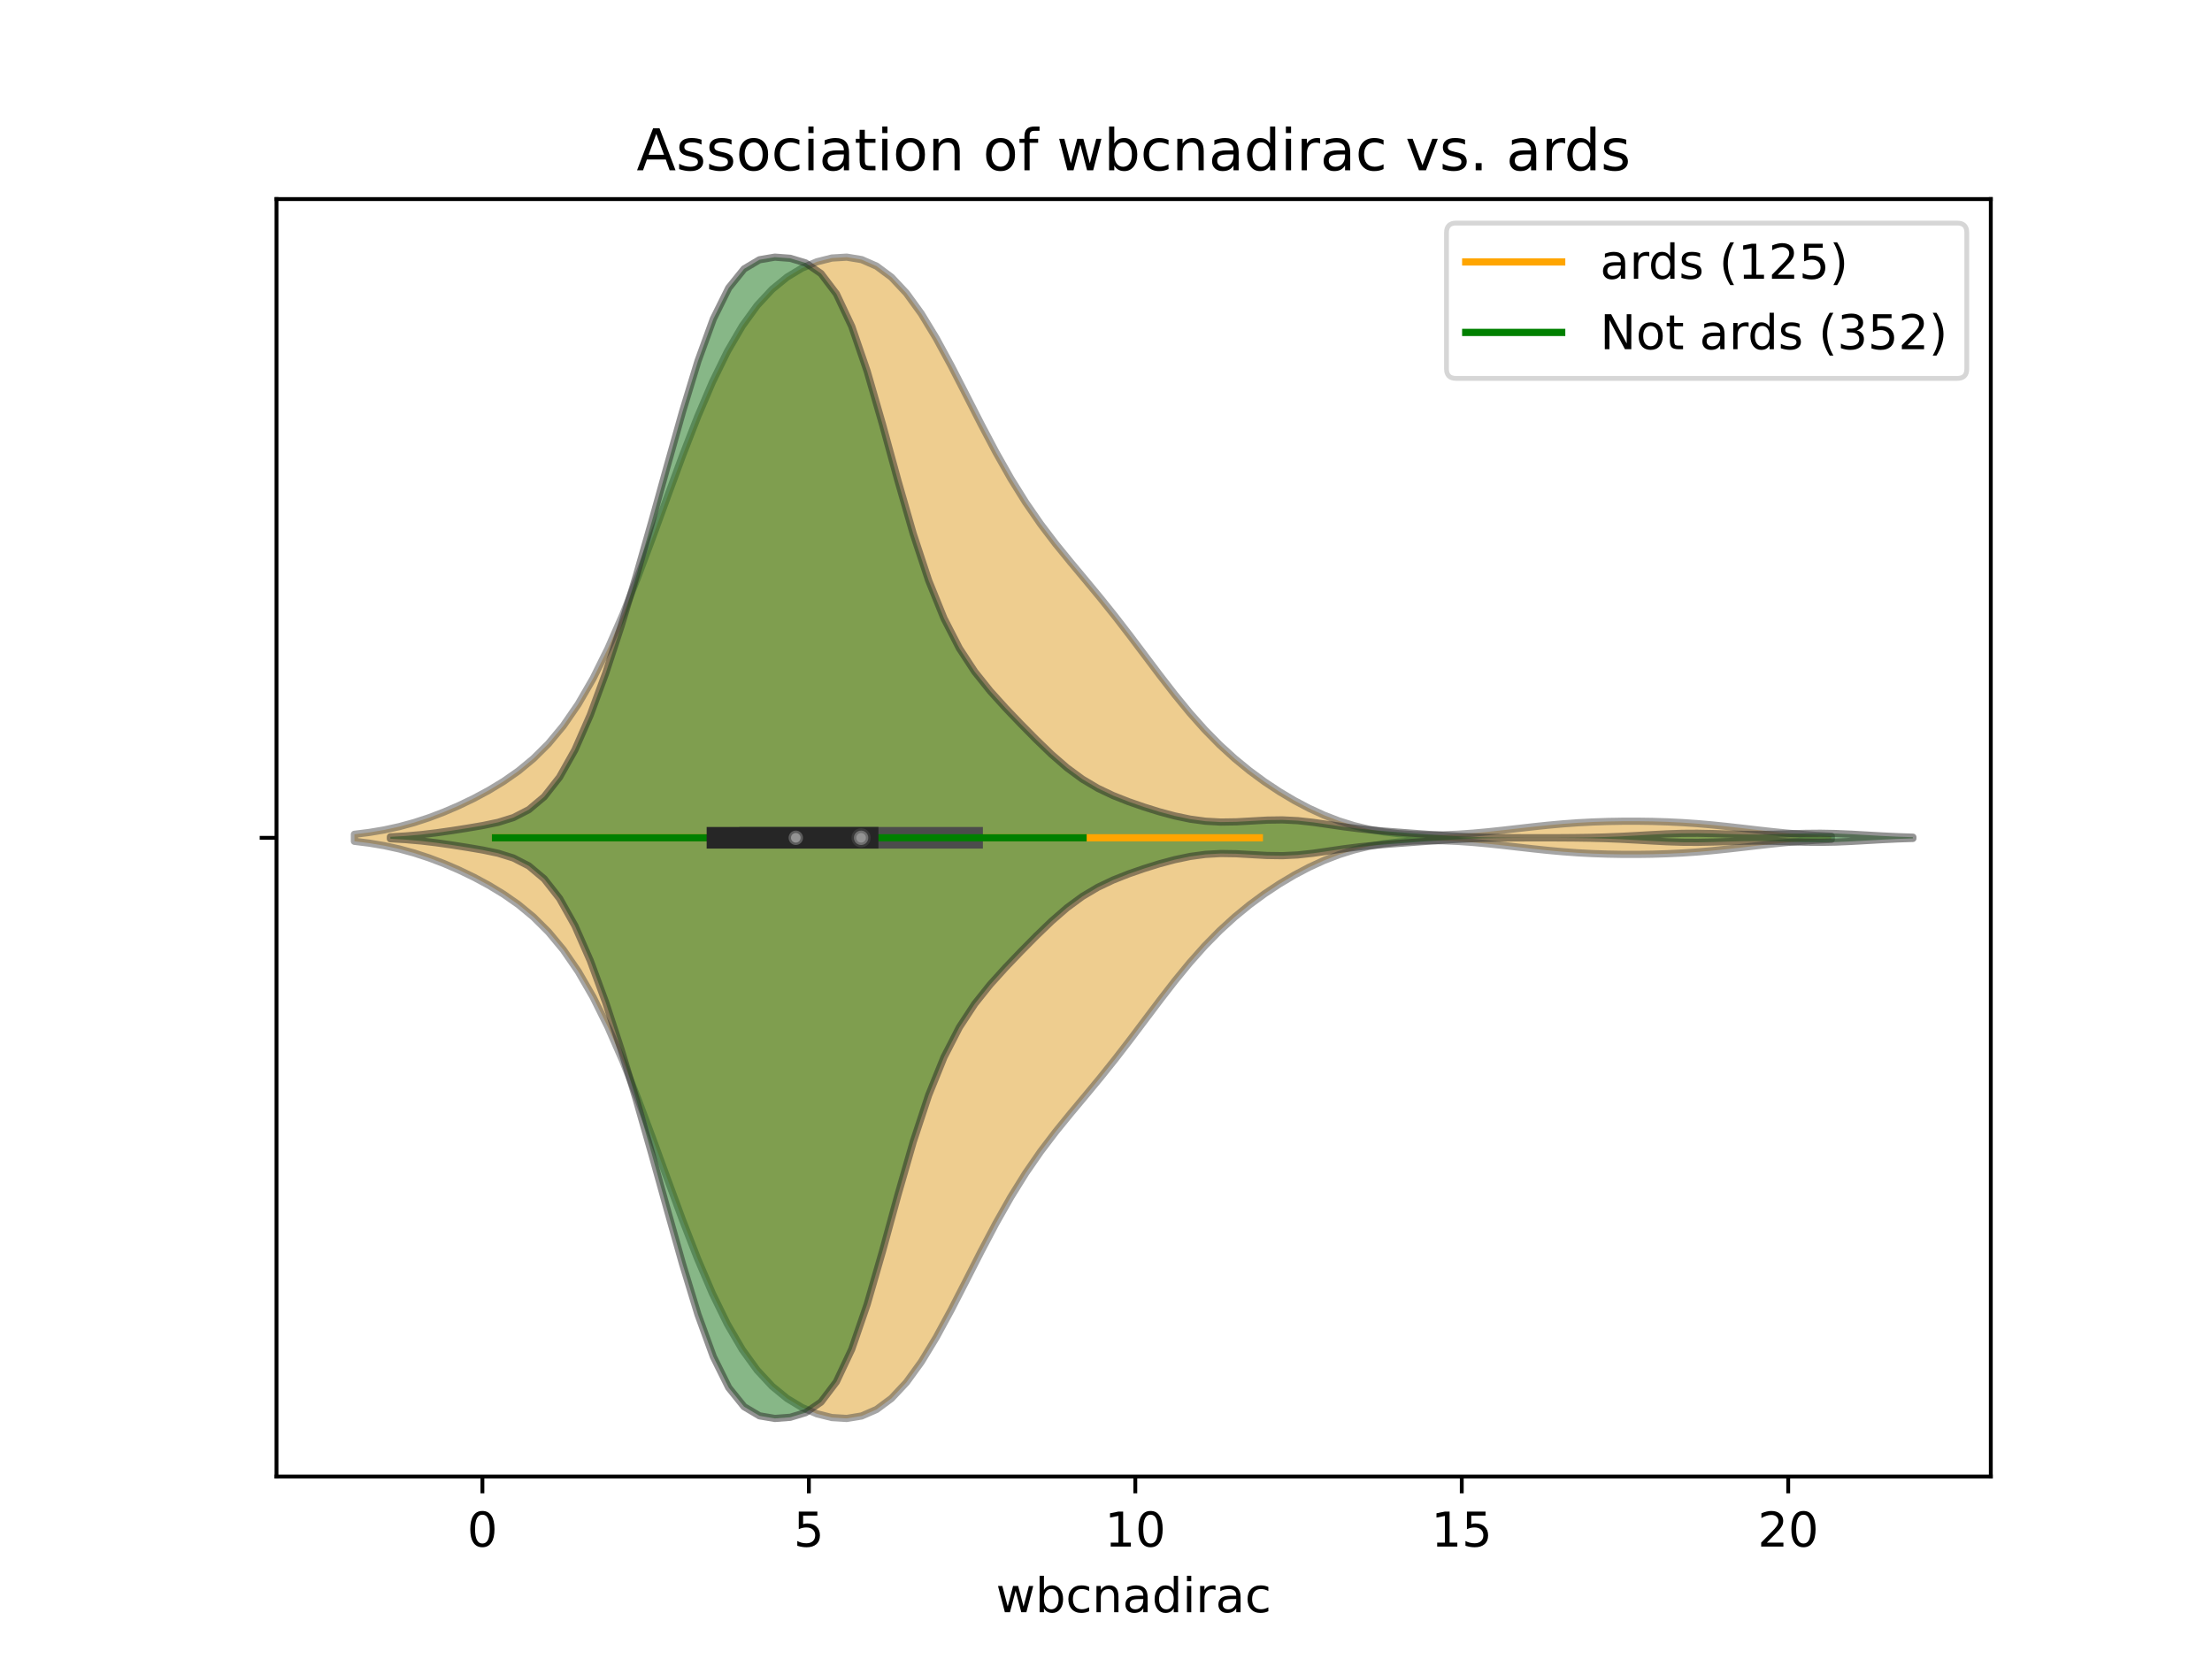 <?xml version="1.0" encoding="utf-8" standalone="no"?>
<!DOCTYPE svg PUBLIC "-//W3C//DTD SVG 1.1//EN"
  "http://www.w3.org/Graphics/SVG/1.1/DTD/svg11.dtd">
<!-- Created with matplotlib (https://matplotlib.org/) -->
<svg height="345.6pt" version="1.1" viewBox="0 0 460.8 345.6" width="460.8pt" xmlns="http://www.w3.org/2000/svg" xmlns:xlink="http://www.w3.org/1999/xlink">
 <defs>
  <style type="text/css">
*{stroke-linecap:butt;stroke-linejoin:round;}
  </style>
 </defs>
 <g id="figure_1">
  <g id="patch_1">
   <path d="M 0 345.6 
L 460.8 345.6 
L 460.8 0 
L 0 0 
z
" style="fill:#ffffff;"/>
  </g>
  <g id="axes_1">
   <g id="patch_2">
    <path d="M 57.6 307.584 
L 414.72 307.584 
L 414.72 41.472 
L 57.6 41.472 
z
" style="fill:#ffffff;"/>
   </g>
   <g id="PolyCollection_1">
    <defs>
     <path d="M 73.833 -170.341 
L 73.833 -171.803 
L 76.94 -172.188 
L 80.048 -172.712 
L 83.156 -173.392 
L 86.264 -174.24 
L 89.371 -175.257 
L 92.479 -176.438 
L 95.587 -177.777 
L 98.695 -179.272 
L 101.802 -180.942 
L 104.91 -182.827 
L 108.018 -185.002 
L 111.125 -187.571 
L 114.233 -190.657 
L 117.341 -194.395 
L 120.449 -198.905 
L 123.556 -204.273 
L 126.664 -210.531 
L 129.772 -217.632 
L 132.88 -225.448 
L 135.987 -233.766 
L 139.095 -242.304 
L 142.203 -250.737 
L 145.31 -258.738 
L 148.418 -266.02 
L 151.526 -272.374 
L 154.634 -277.693 
L 157.741 -281.98 
L 160.849 -285.324 
L 163.957 -287.866 
L 167.065 -289.746 
L 170.172 -291.063 
L 173.28 -291.843 
L 176.388 -292.032 
L 179.495 -291.517 
L 182.603 -290.161 
L 185.711 -287.851 
L 188.819 -284.534 
L 191.926 -280.251 
L 195.034 -275.139 
L 198.142 -269.42 
L 201.25 -263.369 
L 204.357 -257.274 
L 207.465 -251.389 
L 210.573 -245.904 
L 213.68 -240.915 
L 216.788 -236.42 
L 219.896 -232.334 
L 223.004 -228.514 
L 226.111 -224.797 
L 229.219 -221.043 
L 232.327 -217.162 
L 235.435 -213.135 
L 238.542 -209.009 
L 241.65 -204.883 
L 244.758 -200.873 
L 247.865 -197.085 
L 250.973 -193.593 
L 254.081 -190.43 
L 257.189 -187.59 
L 260.296 -185.044 
L 263.404 -182.755 
L 266.512 -180.694 
L 269.619 -178.843 
L 272.727 -177.203 
L 275.835 -175.78 
L 278.943 -174.581 
L 282.05 -173.609 
L 285.158 -172.856 
L 288.266 -172.307 
L 291.374 -171.939 
L 294.481 -171.729 
L 297.589 -171.652 
L 300.697 -171.69 
L 303.804 -171.825 
L 306.912 -172.044 
L 310.02 -172.328 
L 313.128 -172.659 
L 316.235 -173.013 
L 319.343 -173.366 
L 322.451 -173.693 
L 325.559 -173.974 
L 328.666 -174.2 
L 331.774 -174.364 
L 334.882 -174.47 
L 337.989 -174.524 
L 341.097 -174.529 
L 344.205 -174.486 
L 347.313 -174.391 
L 350.42 -174.24 
L 353.528 -174.027 
L 356.636 -173.756 
L 359.744 -173.436 
L 362.851 -173.085 
L 365.959 -172.724 
L 369.067 -172.376 
L 372.174 -172.061 
L 375.282 -171.791 
L 378.39 -171.573 
L 381.498 -171.406 
L 381.498 -170.738 
L 381.498 -170.738 
L 378.39 -170.571 
L 375.282 -170.353 
L 372.174 -170.083 
L 369.067 -169.768 
L 365.959 -169.42 
L 362.851 -169.059 
L 359.744 -168.708 
L 356.636 -168.388 
L 353.528 -168.117 
L 350.42 -167.904 
L 347.313 -167.753 
L 344.205 -167.658 
L 341.097 -167.615 
L 337.989 -167.62 
L 334.882 -167.674 
L 331.774 -167.78 
L 328.666 -167.944 
L 325.559 -168.17 
L 322.451 -168.451 
L 319.343 -168.778 
L 316.235 -169.131 
L 313.128 -169.485 
L 310.02 -169.816 
L 306.912 -170.1 
L 303.804 -170.319 
L 300.697 -170.454 
L 297.589 -170.492 
L 294.481 -170.415 
L 291.374 -170.205 
L 288.266 -169.837 
L 285.158 -169.288 
L 282.05 -168.535 
L 278.943 -167.563 
L 275.835 -166.364 
L 272.727 -164.941 
L 269.619 -163.301 
L 266.512 -161.45 
L 263.404 -159.389 
L 260.296 -157.1 
L 257.189 -154.554 
L 254.081 -151.714 
L 250.973 -148.551 
L 247.865 -145.059 
L 244.758 -141.271 
L 241.65 -137.261 
L 238.542 -133.135 
L 235.435 -129.009 
L 232.327 -124.982 
L 229.219 -121.101 
L 226.111 -117.347 
L 223.004 -113.63 
L 219.896 -109.81 
L 216.788 -105.724 
L 213.68 -101.229 
L 210.573 -96.24 
L 207.465 -90.755 
L 204.357 -84.87 
L 201.25 -78.775 
L 198.142 -72.724 
L 195.034 -67.005 
L 191.926 -61.893 
L 188.819 -57.61 
L 185.711 -54.293 
L 182.603 -51.983 
L 179.495 -50.627 
L 176.388 -50.112 
L 173.28 -50.301 
L 170.172 -51.081 
L 167.065 -52.398 
L 163.957 -54.278 
L 160.849 -56.82 
L 157.741 -60.164 
L 154.634 -64.451 
L 151.526 -69.77 
L 148.418 -76.124 
L 145.31 -83.406 
L 142.203 -91.407 
L 139.095 -99.84 
L 135.987 -108.378 
L 132.88 -116.696 
L 129.772 -124.512 
L 126.664 -131.613 
L 123.556 -137.871 
L 120.449 -143.239 
L 117.341 -147.749 
L 114.233 -151.487 
L 111.125 -154.573 
L 108.018 -157.142 
L 104.91 -159.317 
L 101.802 -161.202 
L 98.695 -162.872 
L 95.587 -164.367 
L 92.479 -165.706 
L 89.371 -166.887 
L 86.264 -167.904 
L 83.156 -168.752 
L 80.048 -169.432 
L 76.94 -169.956 
L 73.833 -170.341 
z
" id="mf6bad633fa" style="stroke:#4c4c4c;stroke-opacity:0.5;stroke-width:1.5;"/>
    </defs>
    <g clip-path="url(#pb9f8ed0f71)">
     <use style="fill:#df9c20;fill-opacity:0.5;stroke:#4c4c4c;stroke-opacity:0.5;stroke-width:1.5;" x="0" xlink:href="#mf6bad633fa" y="345.6"/>
    </g>
   </g>
   <g id="PolyCollection_2">
    <defs>
     <path d="M 81.325 -170.875 
L 81.325 -171.269 
L 84.529 -171.452 
L 87.732 -171.733 
L 90.936 -172.113 
L 94.14 -172.57 
L 97.343 -173.073 
L 100.547 -173.618 
L 103.751 -174.286 
L 106.954 -175.281 
L 110.158 -176.927 
L 113.362 -179.616 
L 116.565 -183.703 
L 119.769 -189.395 
L 122.973 -196.684 
L 126.176 -205.366 
L 129.38 -215.147 
L 132.584 -225.754 
L 135.787 -236.964 
L 138.991 -248.499 
L 142.195 -259.881 
L 145.398 -270.382 
L 148.602 -279.169 
L 151.806 -285.617 
L 155.009 -289.587 
L 158.213 -291.488 
L 161.417 -292.032 
L 164.62 -291.79 
L 167.824 -290.824 
L 171.028 -288.621 
L 174.231 -284.399 
L 177.435 -277.603 
L 180.639 -268.291 
L 183.842 -257.204 
L 187.046 -245.509 
L 190.25 -234.387 
L 193.453 -224.687 
L 196.657 -216.768 
L 199.86 -210.547 
L 203.064 -205.661 
L 206.268 -201.651 
L 209.471 -198.108 
L 212.675 -194.761 
L 215.879 -191.515 
L 219.082 -188.428 
L 222.286 -185.644 
L 225.49 -183.286 
L 228.693 -181.385 
L 231.897 -179.863 
L 235.101 -178.598 
L 238.304 -177.487 
L 241.508 -176.491 
L 244.712 -175.631 
L 247.915 -174.96 
L 251.119 -174.525 
L 254.323 -174.347 
L 257.526 -174.395 
L 260.73 -174.575 
L 263.934 -174.753 
L 267.137 -174.799 
L 270.341 -174.641 
L 273.545 -174.29 
L 276.748 -173.828 
L 279.952 -173.36 
L 283.156 -172.956 
L 286.359 -172.637 
L 289.563 -172.375 
L 292.767 -172.135 
L 295.97 -171.897 
L 299.174 -171.667 
L 302.378 -171.464 
L 305.581 -171.306 
L 308.785 -171.197 
L 311.989 -171.132 
L 315.192 -171.099 
L 318.396 -171.084 
L 321.599 -171.081 
L 324.803 -171.089 
L 328.007 -171.112 
L 331.21 -171.158 
L 334.414 -171.241 
L 337.618 -171.368 
L 340.821 -171.537 
L 344.025 -171.724 
L 347.229 -171.892 
L 350.432 -171.997 
L 353.636 -172.016 
L 356.84 -171.955 
L 360.043 -171.855 
L 363.247 -171.774 
L 366.451 -171.753 
L 369.654 -171.805 
L 372.858 -171.902 
L 376.062 -171.99 
L 379.265 -172.018 
L 382.469 -171.959 
L 385.673 -171.82 
L 388.876 -171.638 
L 392.08 -171.455 
L 395.284 -171.304 
L 398.487 -171.198 
L 398.487 -170.946 
L 398.487 -170.946 
L 395.284 -170.84 
L 392.08 -170.689 
L 388.876 -170.506 
L 385.673 -170.324 
L 382.469 -170.185 
L 379.265 -170.126 
L 376.062 -170.154 
L 372.858 -170.242 
L 369.654 -170.339 
L 366.451 -170.391 
L 363.247 -170.37 
L 360.043 -170.289 
L 356.84 -170.189 
L 353.636 -170.128 
L 350.432 -170.147 
L 347.229 -170.252 
L 344.025 -170.42 
L 340.821 -170.607 
L 337.618 -170.776 
L 334.414 -170.903 
L 331.21 -170.986 
L 328.007 -171.032 
L 324.803 -171.055 
L 321.599 -171.063 
L 318.396 -171.06 
L 315.192 -171.045 
L 311.989 -171.012 
L 308.785 -170.947 
L 305.581 -170.838 
L 302.378 -170.68 
L 299.174 -170.477 
L 295.97 -170.247 
L 292.767 -170.009 
L 289.563 -169.769 
L 286.359 -169.507 
L 283.156 -169.188 
L 279.952 -168.784 
L 276.748 -168.316 
L 273.545 -167.854 
L 270.341 -167.503 
L 267.137 -167.345 
L 263.934 -167.391 
L 260.73 -167.569 
L 257.526 -167.749 
L 254.323 -167.797 
L 251.119 -167.619 
L 247.915 -167.184 
L 244.712 -166.513 
L 241.508 -165.653 
L 238.304 -164.657 
L 235.101 -163.546 
L 231.897 -162.281 
L 228.693 -160.759 
L 225.49 -158.858 
L 222.286 -156.5 
L 219.082 -153.716 
L 215.879 -150.629 
L 212.675 -147.383 
L 209.471 -144.036 
L 206.268 -140.493 
L 203.064 -136.483 
L 199.86 -131.597 
L 196.657 -125.376 
L 193.453 -117.457 
L 190.25 -107.757 
L 187.046 -96.635 
L 183.842 -84.94 
L 180.639 -73.853 
L 177.435 -64.541 
L 174.231 -57.745 
L 171.028 -53.523 
L 167.824 -51.32 
L 164.62 -50.354 
L 161.417 -50.112 
L 158.213 -50.656 
L 155.009 -52.557 
L 151.806 -56.527 
L 148.602 -62.975 
L 145.398 -71.762 
L 142.195 -82.263 
L 138.991 -93.645 
L 135.787 -105.18 
L 132.584 -116.39 
L 129.38 -126.997 
L 126.176 -136.778 
L 122.973 -145.46 
L 119.769 -152.749 
L 116.565 -158.441 
L 113.362 -162.528 
L 110.158 -165.217 
L 106.954 -166.863 
L 103.751 -167.858 
L 100.547 -168.526 
L 97.343 -169.071 
L 94.14 -169.574 
L 90.936 -170.031 
L 87.732 -170.411 
L 84.529 -170.692 
L 81.325 -170.875 
z
" id="m2bdfad0004" style="stroke:#262626;stroke-opacity:0.5;stroke-width:1.5;"/>
    </defs>
    <g clip-path="url(#pb9f8ed0f71)">
     <use style="fill:#107010;fill-opacity:0.5;stroke:#262626;stroke-opacity:0.5;stroke-width:1.5;" x="0" xlink:href="#m2bdfad0004" y="345.6"/>
    </g>
   </g>
   <g id="matplotlib.axis_1">
    <g id="xtick_1">
     <g id="line2d_1">
      <defs>
       <path d="M 0 0 
L 0 3.5 
" id="m20b9704fca" style="stroke:#000000;stroke-width:0.8;"/>
      </defs>
      <g>
       <use style="stroke:#000000;stroke-width:0.8;" x="100.495" xlink:href="#m20b9704fca" y="307.584"/>
      </g>
     </g>
     <g id="text_1">
      <!-- 0 -->
      <defs>
       <path d="M 31.781 66.406 
Q 24.172 66.406 20.328 58.906 
Q 16.5 51.422 16.5 36.375 
Q 16.5 21.391 20.328 13.891 
Q 24.172 6.391 31.781 6.391 
Q 39.453 6.391 43.281 13.891 
Q 47.125 21.391 47.125 36.375 
Q 47.125 51.422 43.281 58.906 
Q 39.453 66.406 31.781 66.406 
z
M 31.781 74.219 
Q 44.047 74.219 50.516 64.516 
Q 56.984 54.828 56.984 36.375 
Q 56.984 17.969 50.516 8.266 
Q 44.047 -1.422 31.781 -1.422 
Q 19.531 -1.422 13.062 8.266 
Q 6.594 17.969 6.594 36.375 
Q 6.594 54.828 13.062 64.516 
Q 19.531 74.219 31.781 74.219 
z
" id="DejaVuSans-48"/>
      </defs>
      <g transform="translate(97.313 322.182)scale(0.1 -0.1)">
       <use xlink:href="#DejaVuSans-48"/>
      </g>
     </g>
    </g>
    <g id="xtick_2">
     <g id="line2d_2">
      <g>
       <use style="stroke:#000000;stroke-width:0.8;" x="168.5" xlink:href="#m20b9704fca" y="307.584"/>
      </g>
     </g>
     <g id="text_2">
      <!-- 5 -->
      <defs>
       <path d="M 10.797 72.906 
L 49.516 72.906 
L 49.516 64.594 
L 19.828 64.594 
L 19.828 46.734 
Q 21.969 47.469 24.109 47.828 
Q 26.266 48.188 28.422 48.188 
Q 40.625 48.188 47.75 41.5 
Q 54.891 34.812 54.891 23.391 
Q 54.891 11.625 47.562 5.094 
Q 40.234 -1.422 26.906 -1.422 
Q 22.312 -1.422 17.547 -0.641 
Q 12.797 0.141 7.719 1.703 
L 7.719 11.625 
Q 12.109 9.234 16.797 8.062 
Q 21.484 6.891 26.703 6.891 
Q 35.156 6.891 40.078 11.328 
Q 45.016 15.766 45.016 23.391 
Q 45.016 31 40.078 35.438 
Q 35.156 39.891 26.703 39.891 
Q 22.75 39.891 18.812 39.016 
Q 14.891 38.141 10.797 36.281 
z
" id="DejaVuSans-53"/>
      </defs>
      <g transform="translate(165.319 322.182)scale(0.1 -0.1)">
       <use xlink:href="#DejaVuSans-53"/>
      </g>
     </g>
    </g>
    <g id="xtick_3">
     <g id="line2d_3">
      <g>
       <use style="stroke:#000000;stroke-width:0.8;" x="236.506" xlink:href="#m20b9704fca" y="307.584"/>
      </g>
     </g>
     <g id="text_3">
      <!-- 10 -->
      <defs>
       <path d="M 12.406 8.297 
L 28.516 8.297 
L 28.516 63.922 
L 10.984 60.406 
L 10.984 69.391 
L 28.422 72.906 
L 38.281 72.906 
L 38.281 8.297 
L 54.391 8.297 
L 54.391 0 
L 12.406 0 
z
" id="DejaVuSans-49"/>
      </defs>
      <g transform="translate(230.143 322.182)scale(0.1 -0.1)">
       <use xlink:href="#DejaVuSans-49"/>
       <use x="63.623" xlink:href="#DejaVuSans-48"/>
      </g>
     </g>
    </g>
    <g id="xtick_4">
     <g id="line2d_4">
      <g>
       <use style="stroke:#000000;stroke-width:0.8;" x="304.512" xlink:href="#m20b9704fca" y="307.584"/>
      </g>
     </g>
     <g id="text_4">
      <!-- 15 -->
      <g transform="translate(298.149 322.182)scale(0.1 -0.1)">
       <use xlink:href="#DejaVuSans-49"/>
       <use x="63.623" xlink:href="#DejaVuSans-53"/>
      </g>
     </g>
    </g>
    <g id="xtick_5">
     <g id="line2d_5">
      <g>
       <use style="stroke:#000000;stroke-width:0.8;" x="372.517" xlink:href="#m20b9704fca" y="307.584"/>
      </g>
     </g>
     <g id="text_5">
      <!-- 20 -->
      <defs>
       <path d="M 19.188 8.297 
L 53.609 8.297 
L 53.609 0 
L 7.328 0 
L 7.328 8.297 
Q 12.938 14.109 22.625 23.891 
Q 32.328 33.688 34.812 36.531 
Q 39.547 41.844 41.422 45.531 
Q 43.312 49.219 43.312 52.781 
Q 43.312 58.594 39.234 62.25 
Q 35.156 65.922 28.609 65.922 
Q 23.969 65.922 18.812 64.312 
Q 13.672 62.703 7.812 59.422 
L 7.812 69.391 
Q 13.766 71.781 18.938 73 
Q 24.125 74.219 28.422 74.219 
Q 39.75 74.219 46.484 68.547 
Q 53.219 62.891 53.219 53.422 
Q 53.219 48.922 51.531 44.891 
Q 49.859 40.875 45.406 35.406 
Q 44.188 33.984 37.641 27.219 
Q 31.109 20.453 19.188 8.297 
z
" id="DejaVuSans-50"/>
      </defs>
      <g transform="translate(366.155 322.182)scale(0.1 -0.1)">
       <use xlink:href="#DejaVuSans-50"/>
       <use x="63.623" xlink:href="#DejaVuSans-48"/>
      </g>
     </g>
    </g>
    <g id="text_6">
     <!-- wbcnadirac -->
     <defs>
      <path d="M 4.203 54.688 
L 13.188 54.688 
L 24.422 12.016 
L 35.594 54.688 
L 46.188 54.688 
L 57.422 12.016 
L 68.609 54.688 
L 77.594 54.688 
L 63.281 0 
L 52.688 0 
L 40.922 44.828 
L 29.109 0 
L 18.5 0 
z
" id="DejaVuSans-119"/>
      <path d="M 48.688 27.297 
Q 48.688 37.203 44.609 42.844 
Q 40.531 48.484 33.406 48.484 
Q 26.266 48.484 22.188 42.844 
Q 18.109 37.203 18.109 27.297 
Q 18.109 17.391 22.188 11.75 
Q 26.266 6.109 33.406 6.109 
Q 40.531 6.109 44.609 11.75 
Q 48.688 17.391 48.688 27.297 
z
M 18.109 46.391 
Q 20.953 51.266 25.266 53.625 
Q 29.594 56 35.594 56 
Q 45.562 56 51.781 48.094 
Q 58.016 40.188 58.016 27.297 
Q 58.016 14.406 51.781 6.484 
Q 45.562 -1.422 35.594 -1.422 
Q 29.594 -1.422 25.266 0.953 
Q 20.953 3.328 18.109 8.203 
L 18.109 0 
L 9.078 0 
L 9.078 75.984 
L 18.109 75.984 
z
" id="DejaVuSans-98"/>
      <path d="M 48.781 52.594 
L 48.781 44.188 
Q 44.969 46.297 41.141 47.344 
Q 37.312 48.391 33.406 48.391 
Q 24.656 48.391 19.812 42.844 
Q 14.984 37.312 14.984 27.297 
Q 14.984 17.281 19.812 11.734 
Q 24.656 6.203 33.406 6.203 
Q 37.312 6.203 41.141 7.25 
Q 44.969 8.297 48.781 10.406 
L 48.781 2.094 
Q 45.016 0.344 40.984 -0.531 
Q 36.969 -1.422 32.422 -1.422 
Q 20.062 -1.422 12.781 6.344 
Q 5.516 14.109 5.516 27.297 
Q 5.516 40.672 12.859 48.328 
Q 20.219 56 33.016 56 
Q 37.156 56 41.109 55.141 
Q 45.062 54.297 48.781 52.594 
z
" id="DejaVuSans-99"/>
      <path d="M 54.891 33.016 
L 54.891 0 
L 45.906 0 
L 45.906 32.719 
Q 45.906 40.484 42.875 44.328 
Q 39.844 48.188 33.797 48.188 
Q 26.516 48.188 22.312 43.547 
Q 18.109 38.922 18.109 30.906 
L 18.109 0 
L 9.078 0 
L 9.078 54.688 
L 18.109 54.688 
L 18.109 46.188 
Q 21.344 51.125 25.703 53.562 
Q 30.078 56 35.797 56 
Q 45.219 56 50.047 50.172 
Q 54.891 44.344 54.891 33.016 
z
" id="DejaVuSans-110"/>
      <path d="M 34.281 27.484 
Q 23.391 27.484 19.188 25 
Q 14.984 22.516 14.984 16.5 
Q 14.984 11.719 18.141 8.906 
Q 21.297 6.109 26.703 6.109 
Q 34.188 6.109 38.703 11.406 
Q 43.219 16.703 43.219 25.484 
L 43.219 27.484 
z
M 52.203 31.203 
L 52.203 0 
L 43.219 0 
L 43.219 8.297 
Q 40.141 3.328 35.547 0.953 
Q 30.953 -1.422 24.312 -1.422 
Q 15.922 -1.422 10.953 3.297 
Q 6 8.016 6 15.922 
Q 6 25.141 12.172 29.828 
Q 18.359 34.516 30.609 34.516 
L 43.219 34.516 
L 43.219 35.406 
Q 43.219 41.609 39.141 45 
Q 35.062 48.391 27.688 48.391 
Q 23 48.391 18.547 47.266 
Q 14.109 46.141 10.016 43.891 
L 10.016 52.203 
Q 14.938 54.109 19.578 55.047 
Q 24.219 56 28.609 56 
Q 40.484 56 46.344 49.844 
Q 52.203 43.703 52.203 31.203 
z
" id="DejaVuSans-97"/>
      <path d="M 45.406 46.391 
L 45.406 75.984 
L 54.391 75.984 
L 54.391 0 
L 45.406 0 
L 45.406 8.203 
Q 42.578 3.328 38.25 0.953 
Q 33.938 -1.422 27.875 -1.422 
Q 17.969 -1.422 11.734 6.484 
Q 5.516 14.406 5.516 27.297 
Q 5.516 40.188 11.734 48.094 
Q 17.969 56 27.875 56 
Q 33.938 56 38.25 53.625 
Q 42.578 51.266 45.406 46.391 
z
M 14.797 27.297 
Q 14.797 17.391 18.875 11.75 
Q 22.953 6.109 30.078 6.109 
Q 37.203 6.109 41.297 11.75 
Q 45.406 17.391 45.406 27.297 
Q 45.406 37.203 41.297 42.844 
Q 37.203 48.484 30.078 48.484 
Q 22.953 48.484 18.875 42.844 
Q 14.797 37.203 14.797 27.297 
z
" id="DejaVuSans-100"/>
      <path d="M 9.422 54.688 
L 18.406 54.688 
L 18.406 0 
L 9.422 0 
z
M 9.422 75.984 
L 18.406 75.984 
L 18.406 64.594 
L 9.422 64.594 
z
" id="DejaVuSans-105"/>
      <path d="M 41.109 46.297 
Q 39.594 47.172 37.812 47.578 
Q 36.031 48 33.891 48 
Q 26.266 48 22.188 43.047 
Q 18.109 38.094 18.109 28.812 
L 18.109 0 
L 9.078 0 
L 9.078 54.688 
L 18.109 54.688 
L 18.109 46.188 
Q 20.953 51.172 25.484 53.578 
Q 30.031 56 36.531 56 
Q 37.453 56 38.578 55.875 
Q 39.703 55.766 41.062 55.516 
z
" id="DejaVuSans-114"/>
     </defs>
     <g transform="translate(207.483 335.861)scale(0.1 -0.1)">
      <use xlink:href="#DejaVuSans-119"/>
      <use x="81.787" xlink:href="#DejaVuSans-98"/>
      <use x="145.264" xlink:href="#DejaVuSans-99"/>
      <use x="200.244" xlink:href="#DejaVuSans-110"/>
      <use x="263.623" xlink:href="#DejaVuSans-97"/>
      <use x="324.902" xlink:href="#DejaVuSans-100"/>
      <use x="388.379" xlink:href="#DejaVuSans-105"/>
      <use x="416.162" xlink:href="#DejaVuSans-114"/>
      <use x="457.275" xlink:href="#DejaVuSans-97"/>
      <use x="518.555" xlink:href="#DejaVuSans-99"/>
     </g>
    </g>
   </g>
   <g id="matplotlib.axis_2">
    <g id="ytick_1">
     <g id="line2d_6">
      <defs>
       <path d="M 0 0 
L -3.5 0 
" id="m005e372375" style="stroke:#000000;stroke-width:0.8;"/>
      </defs>
      <g>
       <use style="stroke:#000000;stroke-width:0.8;" x="57.6" xlink:href="#m005e372375" y="174.528"/>
      </g>
     </g>
    </g>
   </g>
   <g id="line2d_7">
    <path clip-path="url(#pb9f8ed0f71)" d="M 103.215 174.528 
L 262.348 174.528 
" style="fill:none;stroke:#ffa500;stroke-linecap:square;stroke-width:1.5;"/>
   </g>
   <g id="line2d_8">
    <path clip-path="url(#pb9f8ed0f71)" d="M 156.259 174.528 
L 202.503 174.528 
" style="fill:none;stroke:#4c4c4c;stroke-linecap:square;stroke-width:4.5;"/>
   </g>
   <g id="line2d_9">
    <path clip-path="url(#pb9f8ed0f71)" d="M 103.215 174.528 
L 225.625 174.528 
" style="fill:none;stroke:#008000;stroke-linecap:square;stroke-width:1.5;"/>
   </g>
   <g id="line2d_10">
    <path clip-path="url(#pb9f8ed0f71)" d="M 149.459 174.528 
L 180.741 174.528 
" style="fill:none;stroke:#262626;stroke-linecap:square;stroke-width:4.5;"/>
   </g>
   <g id="patch_3">
    <path d="M 57.6 307.584 
L 57.6 41.472 
" style="fill:none;stroke:#000000;stroke-linecap:square;stroke-linejoin:miter;stroke-width:0.8;"/>
   </g>
   <g id="patch_4">
    <path d="M 414.72 307.584 
L 414.72 41.472 
" style="fill:none;stroke:#000000;stroke-linecap:square;stroke-linejoin:miter;stroke-width:0.8;"/>
   </g>
   <g id="patch_5">
    <path d="M 57.6 307.584 
L 414.72 307.584 
" style="fill:none;stroke:#000000;stroke-linecap:square;stroke-linejoin:miter;stroke-width:0.8;"/>
   </g>
   <g id="patch_6">
    <path d="M 57.6 41.472 
L 414.72 41.472 
" style="fill:none;stroke:#000000;stroke-linecap:square;stroke-linejoin:miter;stroke-width:0.8;"/>
   </g>
   <g id="PathCollection_1">
    <defs>
     <path d="M 0 1.5 
C 0.398 1.5 0.779 1.342 1.061 1.061 
C 1.342 0.779 1.5 0.398 1.5 0 
C 1.5 -0.398 1.342 -0.779 1.061 -1.061 
C 0.779 -1.342 0.398 -1.5 0 -1.5 
C -0.398 -1.5 -0.779 -1.342 -1.061 -1.061 
C -1.342 -0.779 -1.5 -0.398 -1.5 0 
C -1.5 0.398 -1.342 0.779 -1.061 1.061 
C -0.779 1.342 -0.398 1.5 0 1.5 
z
" id="m926b0b9a93" style="stroke:#4c4c4c;stroke-opacity:0.5;"/>
    </defs>
    <g clip-path="url(#pb9f8ed0f71)">
     <use style="fill:#ffffff;fill-opacity:0.5;stroke:#4c4c4c;stroke-opacity:0.5;" x="179.381" xlink:href="#m926b0b9a93" y="174.528"/>
    </g>
   </g>
   <g id="PathCollection_2">
    <defs>
     <path d="M 0 1.5 
C 0.398 1.5 0.779 1.342 1.061 1.061 
C 1.342 0.779 1.5 0.398 1.5 0 
C 1.5 -0.398 1.342 -0.779 1.061 -1.061 
C 0.779 -1.342 0.398 -1.5 0 -1.5 
C -0.398 -1.5 -0.779 -1.342 -1.061 -1.061 
C -1.342 -0.779 -1.5 -0.398 -1.5 0 
C -1.5 0.398 -1.342 0.779 -1.061 1.061 
C -0.779 1.342 -0.398 1.5 0 1.5 
z
" id="m150302f715" style="stroke:#262626;stroke-opacity:0.5;"/>
    </defs>
    <g clip-path="url(#pb9f8ed0f71)">
     <use style="fill:#ffffff;fill-opacity:0.5;stroke:#262626;stroke-opacity:0.5;" x="165.78" xlink:href="#m150302f715" y="174.528"/>
    </g>
   </g>
   <g id="text_7">
    <!-- Association of wbcnadirac vs. ards -->
    <defs>
     <path d="M 34.188 63.188 
L 20.797 26.906 
L 47.609 26.906 
z
M 28.609 72.906 
L 39.797 72.906 
L 67.578 0 
L 57.328 0 
L 50.688 18.703 
L 17.828 18.703 
L 11.188 0 
L 0.781 0 
z
" id="DejaVuSans-65"/>
     <path d="M 44.281 53.078 
L 44.281 44.578 
Q 40.484 46.531 36.375 47.5 
Q 32.281 48.484 27.875 48.484 
Q 21.188 48.484 17.844 46.438 
Q 14.5 44.391 14.5 40.281 
Q 14.5 37.156 16.891 35.375 
Q 19.281 33.594 26.516 31.984 
L 29.594 31.297 
Q 39.156 29.25 43.188 25.516 
Q 47.219 21.781 47.219 15.094 
Q 47.219 7.469 41.188 3.016 
Q 35.156 -1.422 24.609 -1.422 
Q 20.219 -1.422 15.453 -0.562 
Q 10.688 0.297 5.422 2 
L 5.422 11.281 
Q 10.406 8.688 15.234 7.391 
Q 20.062 6.109 24.812 6.109 
Q 31.156 6.109 34.562 8.281 
Q 37.984 10.453 37.984 14.406 
Q 37.984 18.062 35.516 20.016 
Q 33.062 21.969 24.703 23.781 
L 21.578 24.516 
Q 13.234 26.266 9.516 29.906 
Q 5.812 33.547 5.812 39.891 
Q 5.812 47.609 11.281 51.797 
Q 16.75 56 26.812 56 
Q 31.781 56 36.172 55.266 
Q 40.578 54.547 44.281 53.078 
z
" id="DejaVuSans-115"/>
     <path d="M 30.609 48.391 
Q 23.391 48.391 19.188 42.75 
Q 14.984 37.109 14.984 27.297 
Q 14.984 17.484 19.156 11.844 
Q 23.344 6.203 30.609 6.203 
Q 37.797 6.203 41.984 11.859 
Q 46.188 17.531 46.188 27.297 
Q 46.188 37.016 41.984 42.703 
Q 37.797 48.391 30.609 48.391 
z
M 30.609 56 
Q 42.328 56 49.016 48.375 
Q 55.719 40.766 55.719 27.297 
Q 55.719 13.875 49.016 6.219 
Q 42.328 -1.422 30.609 -1.422 
Q 18.844 -1.422 12.172 6.219 
Q 5.516 13.875 5.516 27.297 
Q 5.516 40.766 12.172 48.375 
Q 18.844 56 30.609 56 
z
" id="DejaVuSans-111"/>
     <path d="M 18.312 70.219 
L 18.312 54.688 
L 36.812 54.688 
L 36.812 47.703 
L 18.312 47.703 
L 18.312 18.016 
Q 18.312 11.328 20.141 9.422 
Q 21.969 7.516 27.594 7.516 
L 36.812 7.516 
L 36.812 0 
L 27.594 0 
Q 17.188 0 13.234 3.875 
Q 9.281 7.766 9.281 18.016 
L 9.281 47.703 
L 2.688 47.703 
L 2.688 54.688 
L 9.281 54.688 
L 9.281 70.219 
z
" id="DejaVuSans-116"/>
     <path id="DejaVuSans-32"/>
     <path d="M 37.109 75.984 
L 37.109 68.5 
L 28.516 68.5 
Q 23.688 68.5 21.797 66.547 
Q 19.922 64.594 19.922 59.516 
L 19.922 54.688 
L 34.719 54.688 
L 34.719 47.703 
L 19.922 47.703 
L 19.922 0 
L 10.891 0 
L 10.891 47.703 
L 2.297 47.703 
L 2.297 54.688 
L 10.891 54.688 
L 10.891 58.5 
Q 10.891 67.625 15.141 71.797 
Q 19.391 75.984 28.609 75.984 
z
" id="DejaVuSans-102"/>
     <path d="M 2.984 54.688 
L 12.5 54.688 
L 29.594 8.797 
L 46.688 54.688 
L 56.203 54.688 
L 35.688 0 
L 23.484 0 
z
" id="DejaVuSans-118"/>
     <path d="M 10.688 12.406 
L 21 12.406 
L 21 0 
L 10.688 0 
z
" id="DejaVuSans-46"/>
    </defs>
    <g transform="translate(132.617 35.472)scale(0.12 -0.12)">
     <use xlink:href="#DejaVuSans-65"/>
     <use x="68.408" xlink:href="#DejaVuSans-115"/>
     <use x="120.508" xlink:href="#DejaVuSans-115"/>
     <use x="172.607" xlink:href="#DejaVuSans-111"/>
     <use x="233.789" xlink:href="#DejaVuSans-99"/>
     <use x="288.77" xlink:href="#DejaVuSans-105"/>
     <use x="316.553" xlink:href="#DejaVuSans-97"/>
     <use x="377.832" xlink:href="#DejaVuSans-116"/>
     <use x="417.041" xlink:href="#DejaVuSans-105"/>
     <use x="444.824" xlink:href="#DejaVuSans-111"/>
     <use x="506.006" xlink:href="#DejaVuSans-110"/>
     <use x="569.385" xlink:href="#DejaVuSans-32"/>
     <use x="601.172" xlink:href="#DejaVuSans-111"/>
     <use x="662.354" xlink:href="#DejaVuSans-102"/>
     <use x="697.559" xlink:href="#DejaVuSans-32"/>
     <use x="729.346" xlink:href="#DejaVuSans-119"/>
     <use x="811.133" xlink:href="#DejaVuSans-98"/>
     <use x="874.609" xlink:href="#DejaVuSans-99"/>
     <use x="929.59" xlink:href="#DejaVuSans-110"/>
     <use x="992.969" xlink:href="#DejaVuSans-97"/>
     <use x="1054.248" xlink:href="#DejaVuSans-100"/>
     <use x="1117.725" xlink:href="#DejaVuSans-105"/>
     <use x="1145.508" xlink:href="#DejaVuSans-114"/>
     <use x="1186.621" xlink:href="#DejaVuSans-97"/>
     <use x="1247.9" xlink:href="#DejaVuSans-99"/>
     <use x="1302.881" xlink:href="#DejaVuSans-32"/>
     <use x="1334.668" xlink:href="#DejaVuSans-118"/>
     <use x="1393.848" xlink:href="#DejaVuSans-115"/>
     <use x="1445.947" xlink:href="#DejaVuSans-46"/>
     <use x="1477.734" xlink:href="#DejaVuSans-32"/>
     <use x="1509.521" xlink:href="#DejaVuSans-97"/>
     <use x="1570.801" xlink:href="#DejaVuSans-114"/>
     <use x="1610.164" xlink:href="#DejaVuSans-100"/>
     <use x="1673.641" xlink:href="#DejaVuSans-115"/>
    </g>
   </g>
   <g id="legend_1">
    <g id="patch_7">
     <path d="M 303.331 78.828 
L 407.72 78.828 
Q 409.72 78.828 409.72 76.828 
L 409.72 48.472 
Q 409.72 46.472 407.72 46.472 
L 303.331 46.472 
Q 301.331 46.472 301.331 48.472 
L 301.331 76.828 
Q 301.331 78.828 303.331 78.828 
z
" style="fill:#ffffff;opacity:0.8;stroke:#cccccc;stroke-linejoin:miter;"/>
    </g>
    <g id="line2d_11">
     <path d="M 305.331 54.57 
L 325.331 54.57 
" style="fill:none;stroke:#ffa500;stroke-linecap:square;stroke-width:1.5;"/>
    </g>
    <g id="line2d_12"/>
    <g id="text_8">
     <!-- ards (125) -->
     <defs>
      <path d="M 31 75.875 
Q 24.469 64.656 21.281 53.656 
Q 18.109 42.672 18.109 31.391 
Q 18.109 20.125 21.312 9.062 
Q 24.516 -2 31 -13.188 
L 23.188 -13.188 
Q 15.875 -1.703 12.234 9.375 
Q 8.594 20.453 8.594 31.391 
Q 8.594 42.281 12.203 53.312 
Q 15.828 64.359 23.188 75.875 
z
" id="DejaVuSans-40"/>
      <path d="M 8.016 75.875 
L 15.828 75.875 
Q 23.141 64.359 26.781 53.312 
Q 30.422 42.281 30.422 31.391 
Q 30.422 20.453 26.781 9.375 
Q 23.141 -1.703 15.828 -13.188 
L 8.016 -13.188 
Q 14.5 -2 17.703 9.062 
Q 20.906 20.125 20.906 31.391 
Q 20.906 42.672 17.703 53.656 
Q 14.5 64.656 8.016 75.875 
z
" id="DejaVuSans-41"/>
     </defs>
     <g transform="translate(333.331 58.07)scale(0.1 -0.1)">
      <use xlink:href="#DejaVuSans-97"/>
      <use x="61.279" xlink:href="#DejaVuSans-114"/>
      <use x="100.643" xlink:href="#DejaVuSans-100"/>
      <use x="164.119" xlink:href="#DejaVuSans-115"/>
      <use x="216.219" xlink:href="#DejaVuSans-32"/>
      <use x="248.006" xlink:href="#DejaVuSans-40"/>
      <use x="287.02" xlink:href="#DejaVuSans-49"/>
      <use x="350.643" xlink:href="#DejaVuSans-50"/>
      <use x="414.266" xlink:href="#DejaVuSans-53"/>
      <use x="477.889" xlink:href="#DejaVuSans-41"/>
     </g>
    </g>
    <g id="line2d_13">
     <path d="M 305.331 69.249 
L 325.331 69.249 
" style="fill:none;stroke:#008000;stroke-linecap:square;stroke-width:1.5;"/>
    </g>
    <g id="line2d_14"/>
    <g id="text_9">
     <!-- Not ards (352) -->
     <defs>
      <path d="M 9.812 72.906 
L 23.094 72.906 
L 55.422 11.922 
L 55.422 72.906 
L 64.984 72.906 
L 64.984 0 
L 51.703 0 
L 19.391 60.984 
L 19.391 0 
L 9.812 0 
z
" id="DejaVuSans-78"/>
      <path d="M 40.578 39.312 
Q 47.656 37.797 51.625 33 
Q 55.609 28.219 55.609 21.188 
Q 55.609 10.406 48.188 4.484 
Q 40.766 -1.422 27.094 -1.422 
Q 22.516 -1.422 17.656 -0.516 
Q 12.797 0.391 7.625 2.203 
L 7.625 11.719 
Q 11.719 9.328 16.594 8.109 
Q 21.484 6.891 26.812 6.891 
Q 36.078 6.891 40.938 10.547 
Q 45.797 14.203 45.797 21.188 
Q 45.797 27.641 41.281 31.266 
Q 36.766 34.906 28.719 34.906 
L 20.219 34.906 
L 20.219 43.016 
L 29.109 43.016 
Q 36.375 43.016 40.234 45.922 
Q 44.094 48.828 44.094 54.297 
Q 44.094 59.906 40.109 62.906 
Q 36.141 65.922 28.719 65.922 
Q 24.656 65.922 20.016 65.031 
Q 15.375 64.156 9.812 62.312 
L 9.812 71.094 
Q 15.438 72.656 20.344 73.438 
Q 25.25 74.219 29.594 74.219 
Q 40.828 74.219 47.359 69.109 
Q 53.906 64.016 53.906 55.328 
Q 53.906 49.266 50.438 45.094 
Q 46.969 40.922 40.578 39.312 
z
" id="DejaVuSans-51"/>
     </defs>
     <g transform="translate(333.331 72.749)scale(0.1 -0.1)">
      <use xlink:href="#DejaVuSans-78"/>
      <use x="74.805" xlink:href="#DejaVuSans-111"/>
      <use x="135.986" xlink:href="#DejaVuSans-116"/>
      <use x="175.195" xlink:href="#DejaVuSans-32"/>
      <use x="206.982" xlink:href="#DejaVuSans-97"/>
      <use x="268.262" xlink:href="#DejaVuSans-114"/>
      <use x="307.625" xlink:href="#DejaVuSans-100"/>
      <use x="371.102" xlink:href="#DejaVuSans-115"/>
      <use x="423.201" xlink:href="#DejaVuSans-32"/>
      <use x="454.988" xlink:href="#DejaVuSans-40"/>
      <use x="494.002" xlink:href="#DejaVuSans-51"/>
      <use x="557.625" xlink:href="#DejaVuSans-53"/>
      <use x="621.248" xlink:href="#DejaVuSans-50"/>
      <use x="684.871" xlink:href="#DejaVuSans-41"/>
     </g>
    </g>
   </g>
  </g>
 </g>
 <defs>
  <clipPath id="pb9f8ed0f71">
   <rect height="266.112" width="357.12" x="57.6" y="41.472"/>
  </clipPath>
 </defs>
</svg>
